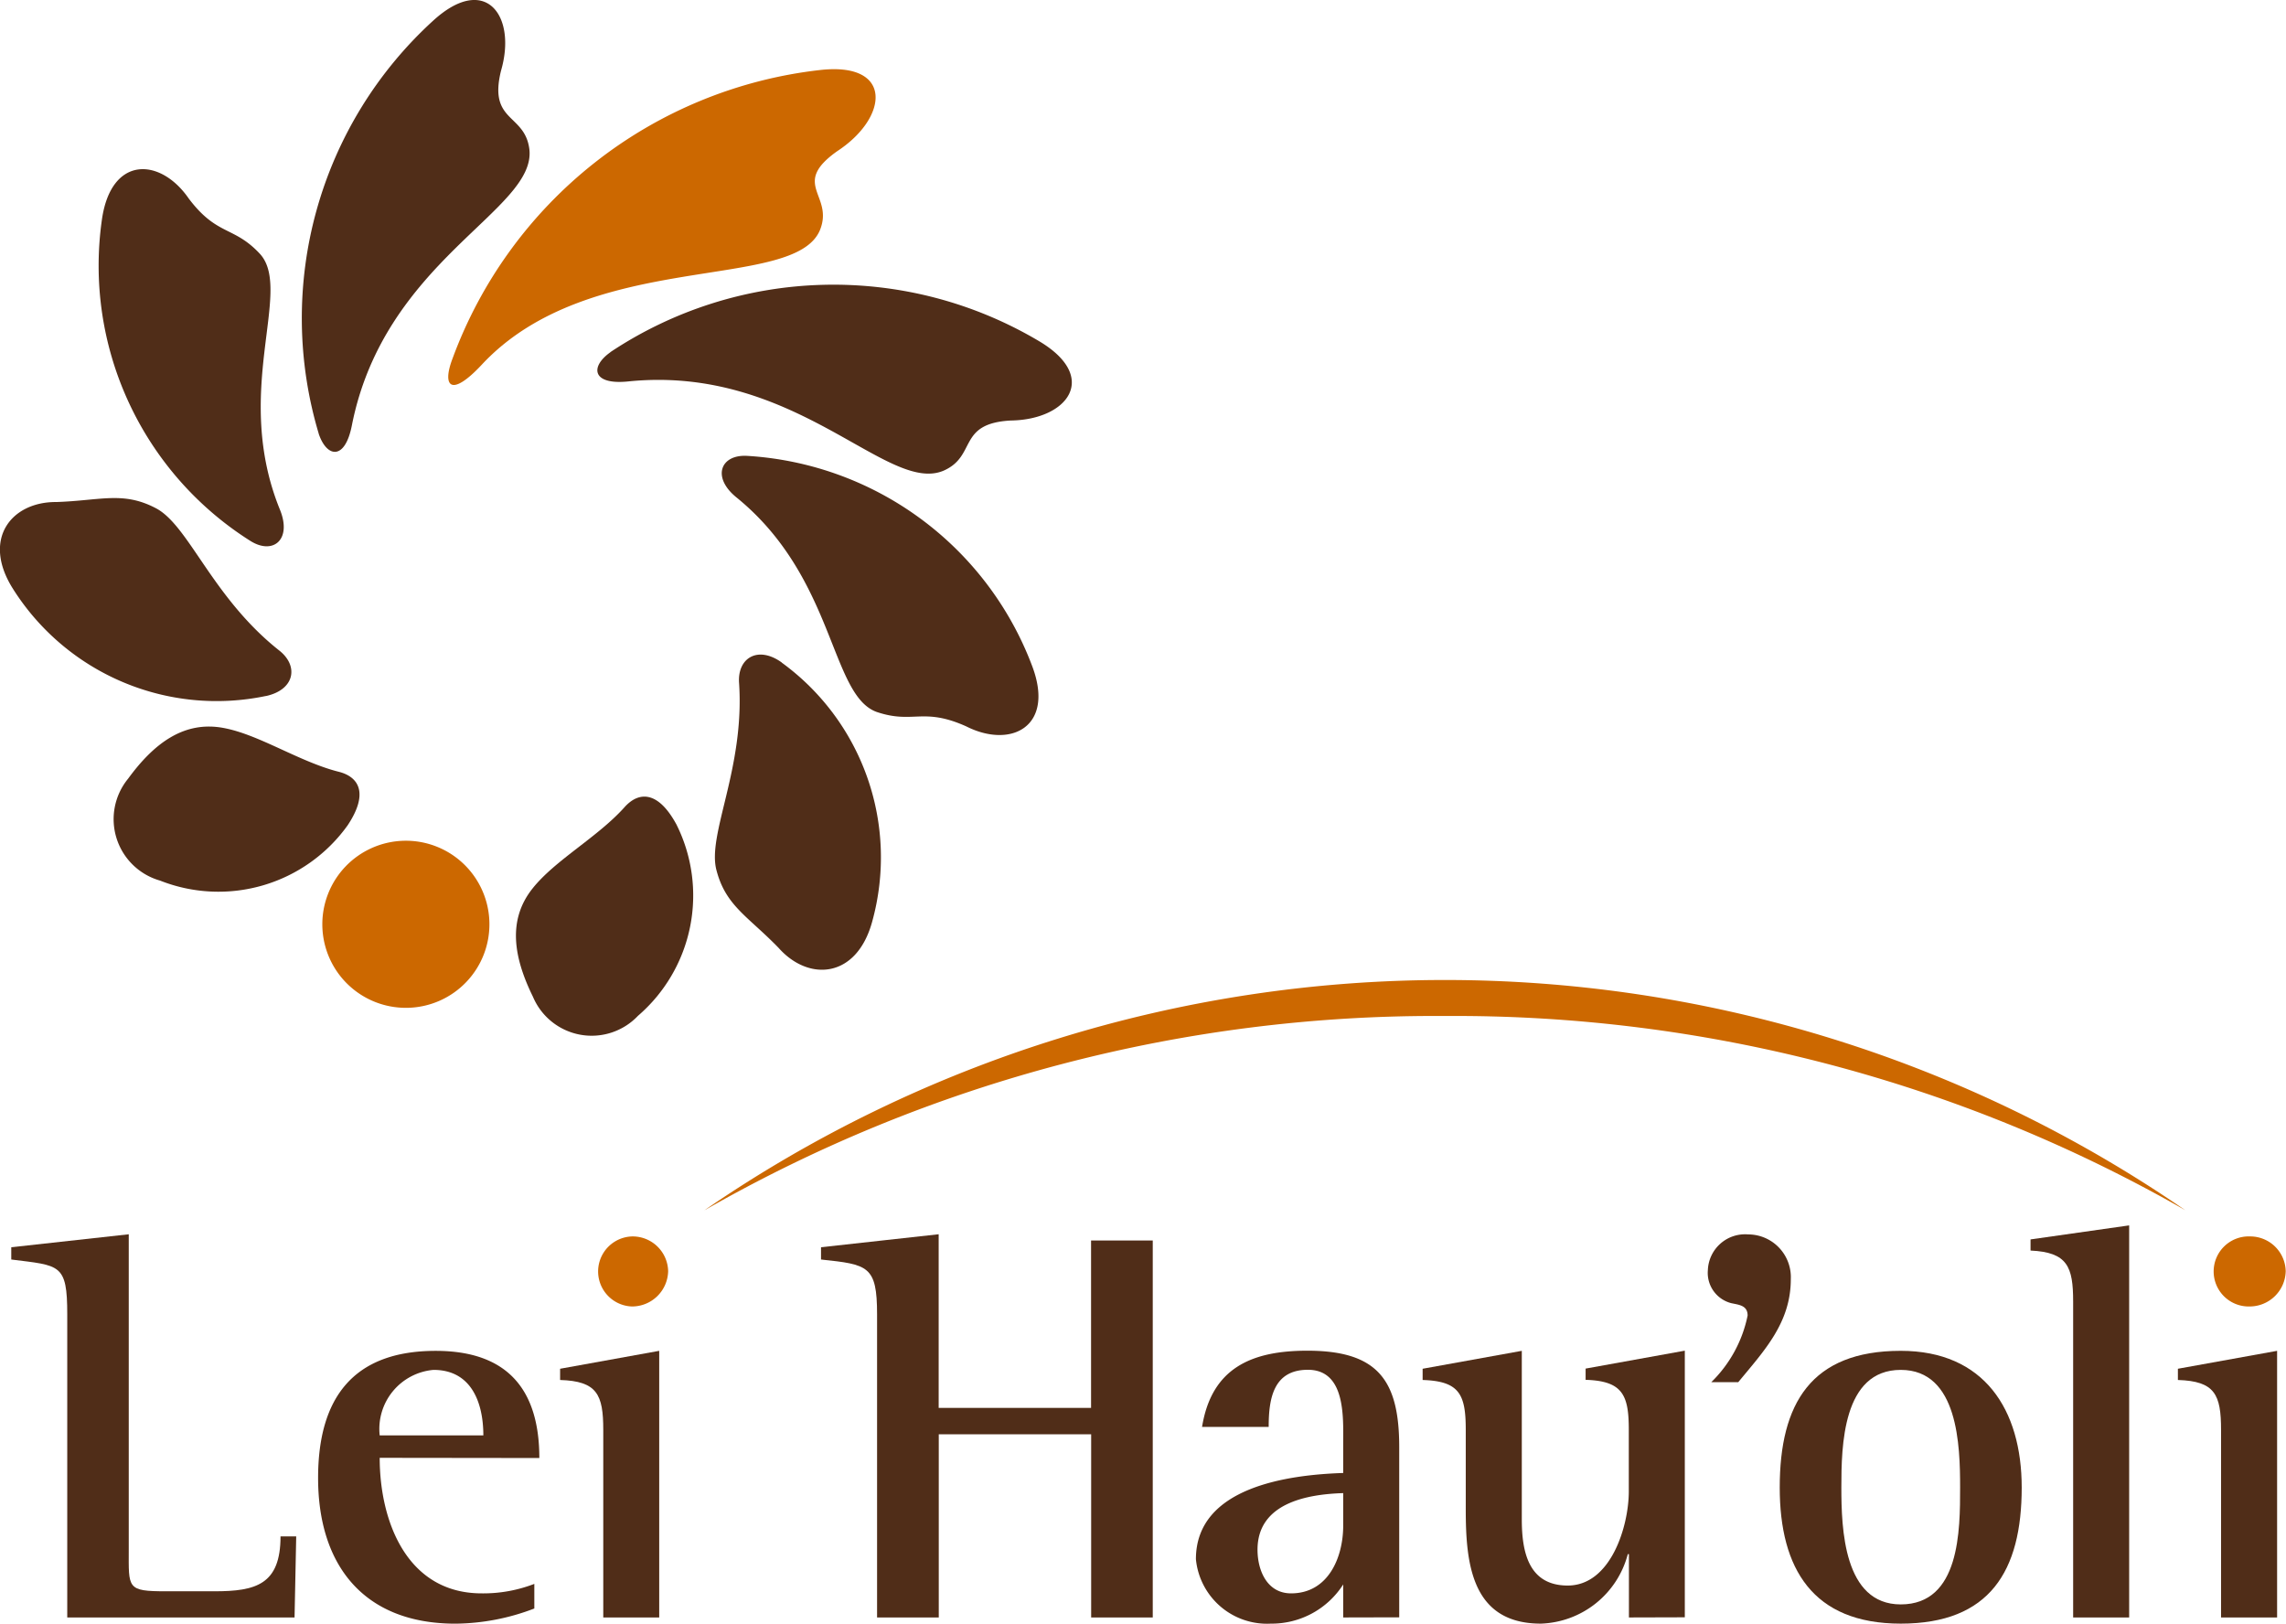 <svg xmlns="http://www.w3.org/2000/svg" xmlns:xlink="http://www.w3.org/1999/xlink" width="70.399" height="50" viewBox="0 0 70.399 50">
  <defs>
    <clipPath id="clip-path">
      <rect id="長方形_1736" data-name="長方形 1736" width="70.399" height="50" fill="none"/>
    </clipPath>
  </defs>
  <g id="ロゴカラー" transform="translate(0 0)">
    <g id="グループ_2605" data-name="グループ 2605" transform="translate(0 0)" clip-path="url(#clip-path)">
      <path id="パス_5399" data-name="パス 5399" d="M25.273,15.464a10.023,10.023,0,0,1,8.77,6.471c.709,1.876-.658,2.553-2.03,1.859-1.338-.6-1.626-.063-2.757-.444-1.435-.514-1.277-4.137-4.319-6.607-.772-.625-.489-1.331.336-1.279" transform="translate(-2.257 -1.425)" fill="#502d18"/>
      <path id="パス_5400" data-name="パス 5400" d="M8.018,17.187A10.024,10.024,0,0,1,3.445,7.295c.281-1.985,1.8-1.921,2.674-.653C7,7.81,7.514,7.479,8.323,8.359c1.009,1.141-.872,4.24.606,7.868.374.921-.212,1.4-.911.96" transform="translate(-0.307 -0.529)" fill="#502d18"/>
      <path id="パス_5401" data-name="パス 5401" d="M8.189,22.991A7.416,7.416,0,0,1,.4,19.692c-.97-1.53-.052-2.686,1.338-2.674,1.354-.045,2.045-.336,3.044.181,1.027.514,1.738,2.749,3.822,4.395.6.475.474,1.206-.418,1.4" transform="translate(0 -1.558)" fill="#502d18"/>
      <path id="パス_5402" data-name="パス 5402" d="M26.31,22.454a7.415,7.415,0,0,1,2.782,7.985c-.482,1.746-1.955,1.841-2.879.8-.943-.973-1.623-1.291-1.91-2.378-.309-1.1.872-3.133.692-5.784-.053-.763.576-1.158,1.315-.627" transform="translate(-2.235 -2.048)" fill="#502d18"/>
      <path id="パス_5403" data-name="パス 5403" d="M11.065,27.682a4.892,4.892,0,0,1-5.781,1.708A1.966,1.966,0,0,1,4.3,26.252c.791-1.082,1.718-1.794,2.946-1.561,1.107.208,2.345,1.053,3.565,1.354.633.172.876.7.253,1.638" transform="translate(-0.355 -2.272)" fill="#502d18"/>
      <path id="パス_5404" data-name="パス 5404" d="M22.436,27.864a4.888,4.888,0,0,1-1.177,5.91,1.963,1.963,0,0,1-3.234-.589c-.59-1.2-.792-2.355-.012-3.333.7-.882,2.021-1.586,2.853-2.526.449-.48,1.027-.451,1.569.538" transform="translate(-1.613 -2.491)" fill="#502d18"/>
      <path id="パス_5405" data-name="パス 5405" d="M15.907,32.021a2.573,2.573,0,1,1-1.471-3.328,2.574,2.574,0,0,1,1.471,3.328" transform="translate(-1.008 -2.629)" fill="#cc6800"/>
      <path id="パス_5406" data-name="パス 5406" d="M26.654,7.3c.435-1.081-.915-1.4.527-2.425,1.589-1.037,1.743-2.765-.539-2.5a13.7,13.7,0,0,0-11.31,8.9c-.31.819-.062,1.21.911.168C19.585,7.86,25.861,9.22,26.654,7.3" transform="translate(-1.402 -0.217)" fill="#cc6800"/>
      <path id="パス_5407" data-name="パス 5407" d="M20.666,11.733a12.4,12.4,0,0,1,13.179-.35c1.9,1.114.911,2.434-.852,2.457-1.649.091-1.037,1.088-2.061,1.542-1.74.751-4.555-3.274-9.724-2.745-1.107.113-1.175-.452-.542-.9" transform="translate(-1.868 -0.89)" fill="#502d18"/>
      <path id="パス_5408" data-name="パス 5408" d="M10.762,13.353A12.4,12.4,0,0,1,14.276.646c1.62-1.49,2.595-.161,2.1,1.533-.394,1.6.737,1.308.874,2.422.21,1.883-4.461,3.4-5.467,8.5-.215,1.091-.775.99-1.022.254" transform="translate(-0.947 0)" fill="#502d18"/>
      <path id="パス_5409" data-name="パス 5409" d="M9.106,53.67h-7V44.337c0-1.57-.224-1.5-1.724-1.69v-.378L4,41.87v9.7c0,1.207-.069,1.294,1.156,1.294H6.64c1.276,0,2.034-.207,2.034-1.691h.483Z" transform="translate(-0.035 -3.86)" fill="#502d18"/>
      <path id="パス_5410" data-name="パス 5410" d="M12.688,49.118c0,1.965.845,4.174,3.14,4.174A4.356,4.356,0,0,0,17.45,53v.758a6.909,6.909,0,0,1-2.432.467c-2.8,0-4.227-1.777-4.227-4.486,0-2.449,1.069-3.915,3.622-3.915,2.208,0,3.191,1.19,3.191,3.3Zm1.657-2.708a1.825,1.825,0,0,0-1.657,2.018H15.88c0-1-.362-2.018-1.535-2.018" transform="translate(-0.995 -4.224)" fill="#502d18"/>
      <path id="パス_5411" data-name="パス 5411" d="M21.325,44.1a1.079,1.079,0,0,1,.018-2.157,1.094,1.094,0,0,1,1.1,1.069,1.112,1.112,0,0,1-1.12,1.088" transform="translate(-1.867 -3.867)" fill="#cc6800"/>
      <path id="パス_5412" data-name="パス 5412" d="M36.171,53.67V48.03H31.478v5.64h-1.9V44.337c0-1.5-.277-1.536-1.726-1.69v-.378l3.623-.4v5.348h4.693V42.061h1.9V53.67Z" transform="translate(-2.568 -3.86)" fill="#502d18"/>
      <path id="パス_5413" data-name="パス 5413" d="M45.105,54.034V53.017a2.613,2.613,0,0,1-2.227,1.207,2.2,2.2,0,0,1-2.309-1.984c0-2.224,2.845-2.6,4.536-2.655V48.7c0-.811.086-2.293-1.088-2.293-1.069,0-1.207.9-1.207,1.759H40.758c.294-1.81,1.517-2.347,3.244-2.347,2.173,0,2.828.914,2.828,2.967v5.244Zm0-3.829c-1.121.034-2.639.31-2.639,1.742,0,.638.293,1.345,1.034,1.345,1.14,0,1.605-1.1,1.605-2.087Z" transform="translate(-3.74 -4.224)" fill="#502d18"/>
      <path id="パス_5414" data-name="パス 5414" d="M54.613,54.034V52.085h-.035A2.866,2.866,0,0,1,51.9,54.224c-2.14,0-2.312-1.864-2.312-3.519V48.256c0-1.088-.19-1.5-1.328-1.535v-.346l3.054-.552v5.191c0,1,.207,2.037,1.414,2.037,1.328,0,1.881-1.827,1.881-2.9v-1.9c0-1.07-.191-1.5-1.33-1.535v-.346l3.055-.552v8.211Z" transform="translate(-4.449 -4.224)" fill="#502d18"/>
      <path id="パス_5415" data-name="パス 5415" d="M58.868,46.425H58.04a3.971,3.971,0,0,0,1.12-2.052c0-.311-.258-.329-.5-.381a.962.962,0,0,1-.724-1.018,1.147,1.147,0,0,1,1.242-1.1,1.317,1.317,0,0,1,1.312,1.38c0,1.347-.827,2.209-1.622,3.175" transform="translate(-5.341 -3.86)" fill="#502d18"/>
      <path id="パス_5416" data-name="パス 5416" d="M64.1,54.224c-2.709,0-3.727-1.691-3.727-4.191,0-2.588.966-4.21,3.727-4.21,2.57,0,3.725,1.811,3.725,4.21,0,2.571-.982,4.191-3.725,4.191m0-7.814c-1.794,0-1.829,2.346-1.829,3.622,0,1.259.069,3.6,1.829,3.6,1.828,0,1.828-2.293,1.828-3.6,0-1.276-.053-3.622-1.828-3.622" transform="translate(-5.565 -4.224)" fill="#502d18"/>
      <path id="パス_5417" data-name="パス 5417" d="M70.194,53.642V43.913c0-1.069-.172-1.518-1.312-1.57V42l3.037-.432V53.642Z" transform="translate(-6.35 -3.832)" fill="#502d18"/>
      <path id="パス_5418" data-name="パス 5418" d="M69.507,40.338a40.208,40.208,0,0,0-45.613,0A45.26,45.26,0,0,1,46.7,34.353a45.27,45.27,0,0,1,22.807,5.984" transform="translate(-2.203 -3.065)" fill="#cc6800"/>
      <path id="パス_5419" data-name="パス 5419" d="M20.329,54.034V48.256c0-1.088-.19-1.5-1.329-1.535v-.346l3.052-.552v8.211Z" transform="translate(-1.751 -4.224)" fill="#502d18"/>
      <path id="パス_5420" data-name="パス 5420" d="M75.209,54.034V48.256c0-1.088-.191-1.5-1.329-1.535v-.346l3.055-.552v8.211Z" transform="translate(-6.81 -4.224)" fill="#502d18"/>
      <path id="パス_5421" data-name="パス 5421" d="M76.2,44.1a1.079,1.079,0,1,1,.016-2.157,1.094,1.094,0,0,1,1.1,1.069A1.112,1.112,0,0,1,76.2,44.1" transform="translate(-6.926 -3.867)" fill="#cc6800"/>
    </g>
  </g>
</svg>
